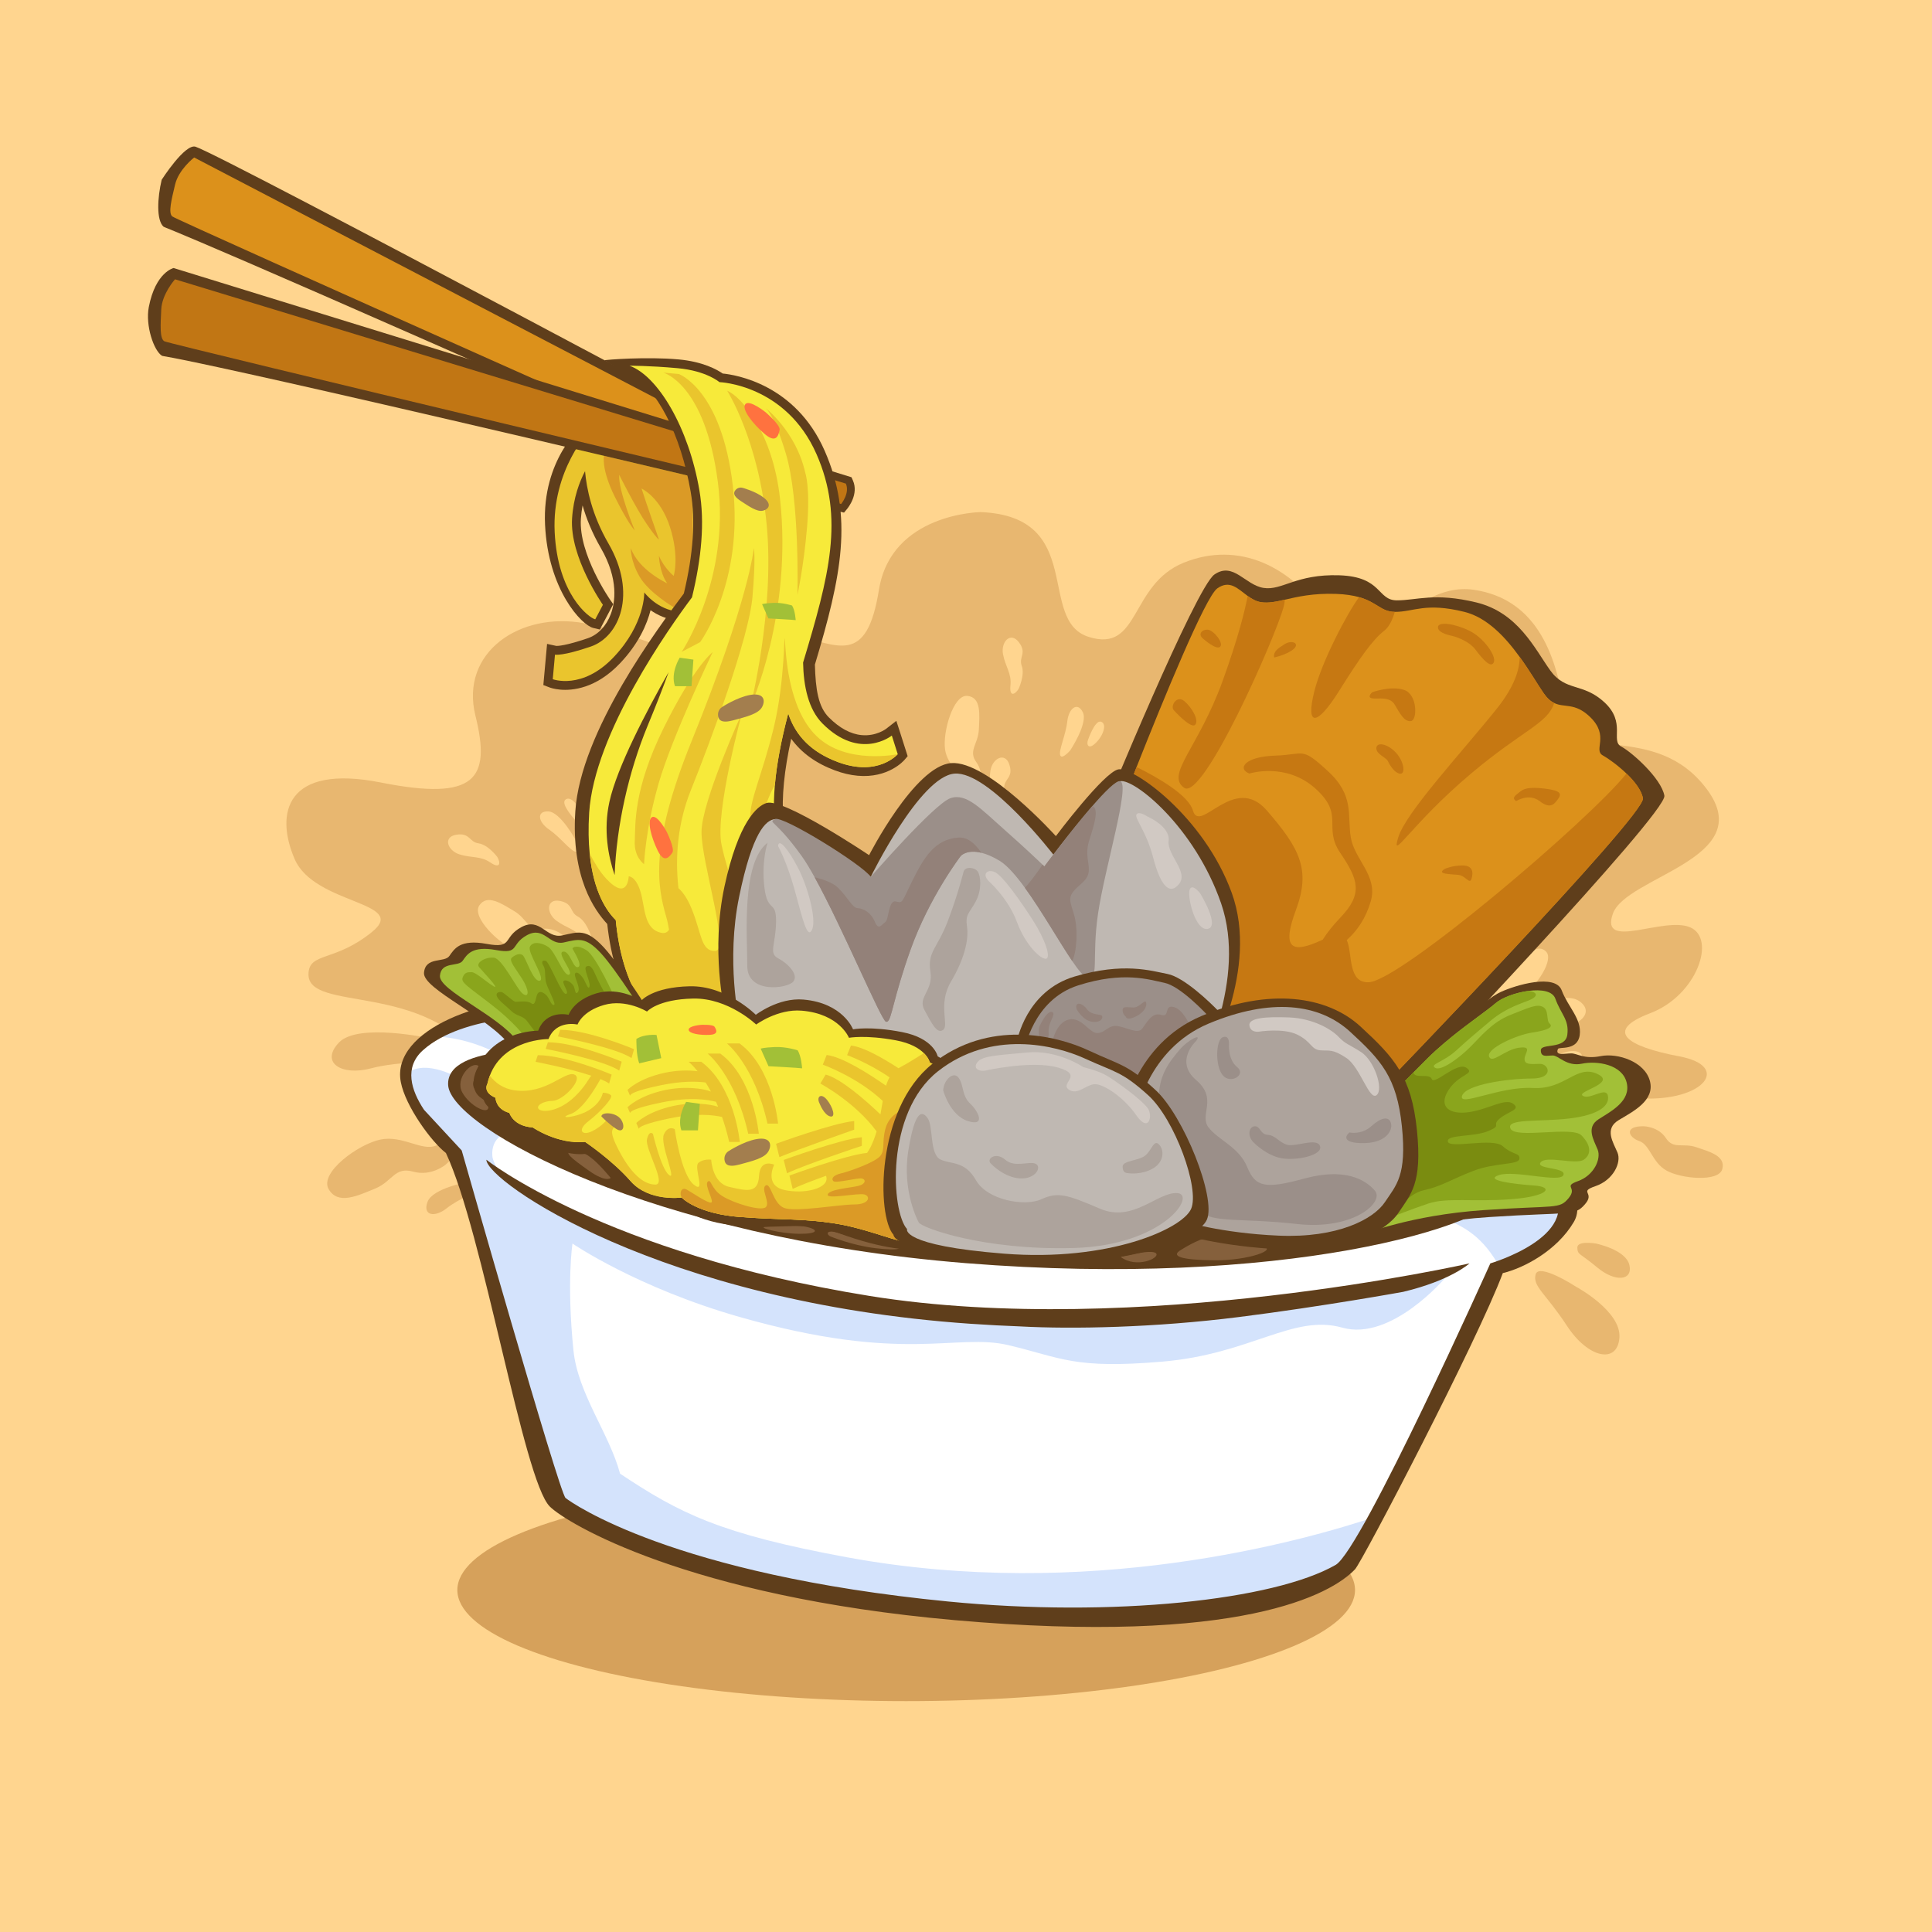 <?xml version="1.0" encoding="utf-8"?>
<!-- Generator: Adobe Illustrator 27.5.0, SVG Export Plug-In . SVG Version: 6.00 Build 0)  -->
<svg version="1.1" xmlns="http://www.w3.org/2000/svg" xmlns:xlink="http://www.w3.org/1999/xlink" x="0px" y="0px"
	 viewBox="0 0 500 500" style="enable-background:new 0 0 500 500;" xml:space="preserve">
<g id="BACKGROUND">
	<rect style="fill:#FFD58F;" width="500" height="500"/>
</g>
<g id="OBJECT">
	<g>
		<path style="fill:#E8B770;" d="M253.847,132.528c0,0-23.16,0.217-26.372,20.091c-3.211,19.874-10.453,14.324-22.09,11.731
			c-11.637-2.594-17.046,1.101-12.597,8.043c4.449,6.942-24.81-7.998-41.524-11.092c-16.714-3.094-32.293,7.535-28.218,23.935
			c4.075,16.4,0.075,22.149-24.496,17.274c-24.572-4.875-27.429,7.966-22.286,19.831c5.143,11.865,29.714,10.995,20,18.859
			c-9.714,7.864-16.286,5.149-16.429,10.864c-0.251,10.02,30.202,1.796,44.5,22.614c14.298,20.818,178.72,32.543,231.61,23.75
			c52.89-8.793,52.89-14.969,68.89-14.167c16,0.802,23.429-8.301,9.714-10.892c-13.714-2.591-19.429-6.614-7.429-11.174
			c12-4.56,17.143-19.283,10.286-22.207c-6.857-2.924-23.429,6.18-20-3.515c3.429-9.695,37.785-14.198,24.321-32.232
			c-13.464-18.034-34.961-5.872-36.784-19.667c-1.823-13.795-6.615-29.543-23.648-31.955c-17.033-2.412-27.995,23.302-37.371,8.445
			c-9.376-14.857-23.54-21.143-37.601-15.429c-14.061,5.714-11.204,23.485-24.632,19.171
			C268.264,160.492,281.145,133.706,253.847,132.528z"/>
		<path style="fill:#FFD58F;" d="M152.936,242.168c0,0-1.168-3.804-3.378-4.96c-2.211-1.156-1.126-3.372-4.659-4.047
			c-3.533-0.675-3.582,3.116-0.927,5.091c2.655,1.975,4.935,2.133,6.767,4.623C152.571,245.364,153.24,243.979,152.936,242.168z"/>
		<path style="fill:#FFD58F;" d="M128.716,221.797c0,0-2.38-3.189-4.851-3.534c-2.471-0.344-2.195-2.796-5.75-2.242
			c-3.554,0.553-2.324,4.14,0.841,5.106c3.165,0.966,5.365,0.347,7.928,2.076C129.448,224.93,129.611,223.4,128.716,221.797z"/>
		<path style="fill:#E8B770;" d="M115.377,301.363c0,0-3.695,3.198-8.473,1.85c-4.777-1.348-5.364,2.581-9.824,4.393
			c-4.46,1.811-9.614,4.363-12.038,0.116c-2.424-4.247,7.762-11.682,13.47-12.817c5.708-1.135,10.624,3.077,14.292,1.592
			C116.473,295.011,120.428,297.01,115.377,301.363z"/>
		<path style="fill:#FFD58F;" d="M146.563,242.82c0,0-2.619-2.939-6.287-2.427c-3.669,0.512-3.908-2.646-7.174-4.582
			c-3.267-1.937-7.017-4.535-9.063-1.473c-2.046,3.062,5.244,10.079,9.486,11.626c4.242,1.548,8.163-1.201,10.849,0.388
			C147.061,247.941,150.143,246.823,146.563,242.82z"/>
		<path style="fill:#FFD58F;" d="M383.525,256.892c0,0,1.592-2.801,4.616-3.02c3.024-0.219,2.674-2.787,4.956-4.896
			c2.282-2.109,4.839-4.831,7.001-2.731c2.162,2.1-2.471,8.964-5.6,10.93c-3.129,1.965-6.738,0.438-8.616,2.169
			C384.003,261.076,381.345,260.709,383.525,256.892z"/>
		<path style="fill:#E8B770;" d="M425.412,291.477c0,0,3.785,0.064,5.714,3.058c1.929,2.994,4.38,1.187,7.84,2.352
			c3.461,1.165,7.707,2.268,6.759,5.68c-0.947,3.412-10.634,2.503-14.424,0.383c-3.789-2.12-4.247-6.701-7.091-7.662
			C421.368,294.328,420.249,291.38,425.412,291.477z"/>
		<path style="fill:#E8B770;" d="M413.013,321.827c0,0,7.778,1.566,8.682,5.591c0.904,4.024-3.678,4.482-8.317,0.611
			c-4.639-3.871-5.094-3.197-5.166-5.123C408.138,320.979,413.013,321.827,413.013,321.827z"/>
		<path style="fill:#FFD58F;" d="M397.007,261.049c0,0,7.899-4.668,11.788-1.906s0.303,6.697-6.679,6.957
			c-6.982,0.259-6.852,1.189-8.404-0.41C392.161,264.089,397.007,261.049,397.007,261.049z"/>
		<path style="fill:#E8B770;" d="M407.966,333.056c0,0,11.653,6.281,11.139,13.143s-8.048,5.366-13.572-3.068
			c-5.523-8.433-8.934-10.2-8.114-13.309S407.966,333.056,407.966,333.056z"/>
		<path style="fill:#FFD58F;" d="M149.032,217.499c0,0-3.962-7.361-7.11-7.503c-3.148-0.143-2.685,2.729,0.169,4.673
			c2.854,1.944,5.531,5.546,6.846,5.743C150.251,220.61,149.032,217.499,149.032,217.499z"/>
		<path style="fill:#E8B770;" d="M121.212,305.874c0,0-9.207,1.592-10.558,5.144c-1.35,3.552,1.829,4.172,4.95,1.68
			c3.121-2.492,7.908-4.118,8.617-5.546C124.929,305.723,121.212,305.874,121.212,305.874z"/>
		<path style="fill:#FFD58F;" d="M398.436,276.089c0,0,8.24,1.406,10.29-0.987c2.05-2.393-0.499-3.796-3.787-2.743
			c-3.288,1.053-7.775,0.947-8.74,1.862C395.234,275.135,398.436,276.089,398.436,276.089z"/>
		<path style="fill:#E8B770;" d="M111.245,268.713c0,0-18.624-4.105-23.548,1.114c-4.924,5.22,0.734,8.69,8.337,6.656
			c7.603-2.034,17.814-1.299,20.109-3.275C118.438,271.234,111.245,268.713,111.245,268.713z"/>
		<path style="fill:#FFD58F;" d="M148.856,212.218c0,0-3.725-3.983-2.617-5.173c1.108-1.19,3.312,0.791,4.186,3.594
			C151.298,213.441,149.646,213.13,148.856,212.218z"/>
		<path style="fill:#FFD58F;" d="M257.096,209.263c0,0,2.802-2.826,2.776-5.321c-0.025-2.495,2.44-2.585,1.366-6.018
			c-1.074-3.433-4.439-1.685-4.925,1.588c-0.486,3.273,0.451,5.358-0.878,8.148C254.106,210.451,255.643,210.386,257.096,209.263z"
			/>
		<path style="fill:#FFD58F;" d="M263.609,178.292c0,0,1.687-3.604,0.823-5.945c-0.864-2.341,1.427-3.256-0.74-6.127
			c-2.167-2.871-4.747-0.092-4.103,3.153c0.644,3.246,2.229,4.893,1.916,7.968C261.193,180.418,262.619,179.839,263.609,178.292z"/>
		<path style="fill:#FFD58F;" d="M253.511,203.954c0,0,1.353-3.696-0.831-6.688c-2.184-2.992,0.486-4.694,0.65-8.488
			c0.164-3.794,0.682-8.327-2.983-8.684c-3.665-0.357-6.406,9.383-5.766,13.853c0.639,4.47,4.914,6.627,4.783,9.746
			C249.232,206.812,251.674,209,253.511,203.954z"/>
		<path style="fill:#FFD58F;" d="M276.994,194.169c0,0,4.616-6.97,3.255-9.811c-1.361-2.842-3.674-1.077-4.039,2.356
			c-0.365,3.433-2.275,7.495-1.828,8.747C274.828,196.713,276.994,194.169,276.994,194.169z"/>
		<path style="fill:#FFD58F;" d="M281.566,191.518c0,0,1.751-5.165,3.323-4.75c1.572,0.414,0.867,3.293-1.19,5.387
			C281.642,194.249,281.136,192.646,281.566,191.518z"/>
	</g>
	<g>
		<g>
			<ellipse style="fill:#D6A15B;" cx="234.519" cy="411.497" rx="116.159" ry="28.752"/>
			<path style="fill:#FFFFFF;" d="M401.266,320.244c-4.609,6.061-10.566,7.628-12.968,8.039c-0.686,0.103-1.086,0.126-1.086,0.126
				l-30.362,63.845l-7.09,14.203l-32.511,9.64l-50.648,2.939c0,0-26.485-0.412-61.261-7.513
				c-34.776-7.09-62.564-24.507-62.564-24.507l-2.424-7.799l-3.602-11.573l-18.892-68.591c-3.911-3.476-12.202-12.648-13.391-20.413
				c-0.206-1.338-0.194-2.63,0.08-3.854c0.595-2.642,2.71-4.78,5.306-6.484c5.569-3.648,13.391-5.249,13.391-5.249
				c136.496-5.523,282.711,47.023,282.711,47.023S407.19,312.468,401.266,320.244z"/>
			<path style="fill:#D4E3FC;" d="M401.266,320.244c-4.609,6.061-10.566,7.628-12.968,8.039
				c-8.622-16.033-20.31-13.323-48.167-20.984c-28.543-7.845-190.129-20.538-204.881-30.819c-12.019-8.371-22.094-8.44-25.399-8.177
				c5.569-3.648,13.391-5.249,13.391-5.249c136.496-5.523,282.711,47.023,282.711,47.023S407.19,312.468,401.266,320.244z"/>
			<path style="fill:#D4E3FC;" d="M261.048,348.14c13.723,3.267,16.848,6.208,39.791,4.247c22.942-1.96,33.819-12.386,46.548-8.792
				c12.73,3.594,26.648-12.906,26.648-12.906s-85.542,18.21-132.101,10.152c-46.039-7.968-83.791-19.241-110.441-34.655
				c-2.134-2.563-3.948-5.235-4.075-7.053c-0.332-4.574,3.168-5.718,3.168-5.718l-12.156-14.546c0,0-9.423-5.535-13.963-0.229
				c1.189,7.765,9.48,16.936,13.391,20.413l18.892,68.591l6.027,19.372c0,0,27.789,17.417,62.564,24.507
				c34.776,7.102,61.261,7.513,61.261,7.513l50.648-2.939l32.511-9.64l7.09-14.203c-20.184,6.816-75.612,22.197-137.628,10.772
				c-32.952-6.063-43.366-11.403-58.746-21.639c-2.795-10.419-10.939-20.721-12.07-31.94c-1.795-17.805-0.245-27.612-0.245-27.612
				s16.661,11.416,43.292,19.007C234.256,353.041,247.325,344.873,261.048,348.14z"/>
			<path style="fill:#5F3E1B;" d="M367.06,284.754l-4.556,2.109l10.621,2.976c0,0,21.518,5.886,28.831,18.048
				c7.313,12.163-16.259,19.077-16.259,19.077s-33.29,74.159-40.025,78.027c-15.928,9.148-57.629,13.65-100.307,9.475
				c-71.279-6.973-97.366-25.485-99-26.792c-1.634-1.307-26.874-89.933-26.874-89.933l-9.759-10.532
				c-3.358-5.063-5.186-10.974-0.288-15.392c10.537-9.506,32.837-8.872,32.837-8.872l11.027,0.245l-8.577-4.656
				c-18.855-1.145-43.568,7.894-41.005,21.483c1.182,6.269,7.984,15.554,11.681,18.379c9.626,20.475,20.005,84.616,26.874,91.485
				c4.247,4.247,35.532,23.28,104.736,29.406c73.982,6.549,97.535-6.698,103.661-13.151c1.872-1.972,31.746-59.239,38.245-76.659
				c5.415-1.281,13.995-5.791,18.379-13.233C412.57,307.299,394.376,291.787,367.06,284.754z"/>
			<path style="fill:#5F3E1B;" d="M144.731,272.012c0,0-29.406-2.287-28.752,8.822c0.653,11.109,52.604,39.535,133.96,46.069
				c81.356,6.535,136.247-9.148,140.495-19.277c4.247-10.129-19.931-14.703-19.931-14.703L144.731,272.012z"/>
			<path style="fill:#5F3E1B;" d="M380.305,326.965c0,0-86.257,19.542-155.198,8.433c-68.94-11.109-99.234-35.265-99.234-35.265
				c0,5.533,44.833,36.899,125.209,42.453c4.501,0.311,8.908,0.539,13.226,0.7l-0.019,0.002c13.207,0.702,34.403,0.334,56.388-2.446
				c21.879-2.767,42.467-6.516,42.467-6.516C375.517,331.377,380.305,326.965,380.305,326.965z"/>
			<path style="fill:#85603C;" d="M305.728,323.419c0,0,4.367-2.808,7.043-3.175s8.975,1.424,13.704,2.247
				c4.729,0.823-3.349,3.757-12.171,3.676C305.483,326.086,302.798,325.082,305.728,323.419z"/>
			<path style="fill:#85603C;" d="M198.089,317.485c0,0,7.046-0.718,10.477,0c3.431,0.718,3.247,1.882-1.777,1.821
				C201.766,319.245,195.881,317.661,198.089,317.485z"/>
			<path style="fill:#85603C;" d="M214.754,319.919c0,0,5.575,2.365,11.824,3.112c6.249,0.747,8.209,0.047,3.737-1.196
				c-4.472-1.243-10.947-1.97-13.487-2.783C214.287,318.239,213.59,319.122,214.754,319.919z"/>
			<path style="fill:#85603C;" d="M158.045,304.848c0,0-3.104-3.839-5.309-5.391c-2.205-1.552-1.752-1.783-4.493-1.634
				c-2.74,0.15-0.327,1.96,4.166,5.146C156.902,306.155,158.045,304.848,158.045,304.848z"/>
			<path style="fill:#85603C;" d="M290.004,325.282c0,0,8.128-2.137,9.19-0.912C300.256,325.596,294.081,328.368,290.004,325.282z"
				/>
			<path style="fill:#85603C;" d="M123.887,275.892c0,0-1.912,2.768-1.132,5.784c0.78,3.016,3.541,2.602,3.631,4.8
				c0.09,2.198-4.872-0.252-6.771-3.806C117.714,279.118,122.033,274.443,123.887,275.892z"/>
		</g>
		<g>
			<path style="fill:#5F3E1B;" d="M285.763,209.589c0,0,23.646-57.559,28.542-60.919c4.897-3.36,7.907,2.737,12.707,3.483
				c4.8,0.747,8.405-3.641,19.604-3.267c11.199,0.373,9.703,6.482,14.902,6.482c5.2,0,9.749-2.071,20.548,0.542
				c10.799,2.613,15.114,11.962,19.114,17.562c4,5.599,8.491,3.106,14.09,8.332c5.6,5.226,1.489,9.902,4.288,11.395
				c2.8,1.493,10.381,8.244,11.181,12.724c0.8,4.48-67.542,76.252-67.542,76.252s-60.236-12.195-67.035-30.258
				C289.362,233.853,285.763,209.589,285.763,209.589z"/>
			<path style="fill:#DC911B;" d="M425.19,206.597c0.743,4.288-68.236,75.589-68.236,75.589s-52.272-11.687-58.619-28.978
				c-6.358-17.302-9.709-40.539-9.709-40.539s2.276-5.969,5.523-14.169c6.793-17.154,17.794-44.05,20.893-46.234
				c3.248-2.287,5.329,0.126,7.856,1.967c1.029,0.743,2.138,1.407,3.431,1.613c1.898,0.297,3.797-0.103,6.164-0.64
				c3.191-0.732,7.239-1.715,13.254-1.509c2.539,0.091,4.46,0.412,5.981,0.846c4.723,1.338,5.638,3.762,9.24,3.808h0.091
				c4.86,0,7.845-2.504,17.92,0c5.889,1.452,10.624,6.564,14.295,11.641c2.619,3.614,4.689,7.204,6.244,9.446
				c0.938,1.338,1.83,2.081,2.71,2.504c2.665,1.292,5.318-0.183,9.24,3.568c5.226,5.009,0.743,8.577,3.362,10.006
				c1.349,0.743,3.865,2.527,6.095,4.677C423.006,202.194,424.824,204.515,425.19,206.597z"/>
			<path style="fill:#C67812;" d="M420.924,200.193c-9.537,11.996-58.585,53.69-66.681,54.01c-5.552,0.228-4.148-7.525-5.7-10.913
				c2.778-2.498,4.913-5.656,6.195-9.989c1.96-6.623-4.166-10.777-5.146-16.542c-0.98-5.764,1.061-10.787-5.963-17.22
				c-7.024-6.433-5.799-4.227-13.641-3.982c-7.841,0.245-9.869,3.395-6.65,4.638c0,0,9.427-3.017,17.105,3.892
				c7.678,6.908,1.797,9.849,6.453,16.71c4.656,6.861,5.881,10.537,0,16.663c-1.937,2.017-3.508,4.027-4.573,5.721
				c-8.153,3.833-10.667,2.338-6.95-7.64c3.922-10.498,0.983-15.964-7.502-25.776c-8.485-9.8-17.336,6.255-19.143,0
				c-1.166-3.991-9.034-8.52-14.581-11.264c-3.248,8.199-5.523,14.169-5.523,14.169s3.351,23.237,9.709,40.539
				c6.347,17.291,58.619,28.978,58.619,28.978s68.98-71.301,68.236-75.589C424.824,204.515,423.006,202.194,420.924,200.193z"/>
			<path style="fill:#C67812;" d="M332.493,155.205c-0.011,0.549-0.103,1.178-0.297,1.875c-2.207,8.085-20.836,50.237-25.73,46.806
				c-4.906-3.431,3.671-10.292,9.961-27.686c4.071-11.264,5.786-18.366,6.473-21.968c1.029,0.743,2.138,1.407,3.431,1.613
				C328.227,156.143,330.125,155.742,332.493,155.205z"/>
			<path style="fill:#C67812;" d="M360.967,158.35c-0.537,1.887-1.384,3.819-2.71,4.86c-3.099,2.447-6.21,6.861-11.801,15.758
				c-5.592,8.908-8.622,9.24-6.324,0c1.978-7.959,8.703-20.55,11.596-24.426C356.45,155.88,357.365,158.304,360.967,158.35z"/>
			<path style="fill:#C67812;" d="M402.227,181.941c-1.772,5.409-8.005,6.873-21.51,18.251c-15.69,13.22-20.836,23.054-18.869,16.57
				c1.956-6.495,16.17-21.693,25.479-33.301c4.872-6.072,5.992-10.566,5.947-13.471c2.619,3.614,4.689,7.204,6.244,9.446
				C400.455,180.775,401.347,181.518,402.227,181.941z"/>
			<path style="fill:#C67812;" d="M373.975,224.84c0,0,1.838-0.858,4.533-0.858c2.695,0,2.818,1.838,2.328,3.431
				c-0.49,1.593-1.491-0.735-3.318-0.98C375.69,226.188,371.401,226.31,373.975,224.84z"/>
			<path style="fill:#C67812;" d="M355.123,179.159c0,0,4.639-1.736,8.192-0.633c3.553,1.103,3.553,7.842,1.838,8.087
				c-1.715,0.245-2.857-1.96-4.185-4.227c-1.328-2.267-4.358-1.41-5.845-1.655C353.635,180.486,355.123,179.159,355.123,179.159z"/>
			<path style="fill:#C67812;" d="M359.149,196.904c0,0,1.225,2.782,2.941,3.29c1.715,0.508,1.413-2.82-0.641-5.199
				c-2.054-2.379-4.995-3.115-5.24-1.522C355.963,195.066,358.689,196.029,359.149,196.904z"/>
			<path style="fill:#C67812;" d="M375.812,164.558c0,0,4.087,0.98,6.025,3.553c1.939,2.573,4.022,4.901,4.757,3.308
				c0.735-1.593-2.573-6.371-6.371-8.209c-3.798-1.838-8.087-2.451-8.087-0.858C372.137,163.945,375.812,164.558,375.812,164.558z"
				/>
			<path style="fill:#C67812;" d="M329.743,170.158c0,0,3.308-0.699,5.023-2.17c1.715-1.47-0.382-2.477-2.274-1.3
				C330.601,167.866,329.498,168.652,329.743,170.158z"/>
			<path style="fill:#C67812;" d="M303.768,183.794c0,0,4.411,4.901,5.514,3.798c1.103-1.103-0.735-4.411-2.757-6.126
				C304.503,179.751,302.809,182.79,303.768,183.794z"/>
			<path style="fill:#C67812;" d="M311.365,165.293c0,0,3.431,3.063,4.411,2.083c0.98-0.98-1.715-4.288-3.186-4.411
				S309.887,164.129,311.365,165.293z"/>
			<path style="fill:#C67812;" d="M392.394,207.319c0,0,3.267-2.124,6.044,0c2.777,2.124,3.757,0.853,4.738-0.472
				c0.98-1.325,0.98-2.239-3.431-2.762c-4.411-0.523-5.554,0.13-6.535,0.947C392.231,205.848,391.087,206.502,392.394,207.319z"/>
		</g>
		<g>
			<path style="fill:#5F3E1B;" d="M144.969,178.473c-1.572-0.142-2.552-0.493-2.733-0.562l-1.619-0.618l0.964-10.652l2.411,0.526
				c0.339,0.01,2.418-0.03,8.185-2.013c2.604-0.895,4.754-3.167,5.898-6.233c1.072-2.871,2.161-8.911-2.588-17.112
				c-2.257-3.897-3.744-7.644-4.719-11.002c-0.202,1.09-0.355,2.256-0.436,3.495c-0.602,9.12,7.49,20.797,7.571,20.913l0.8,1.143
				l-3.457,6.559l-1.724-0.408c-2.995-0.708-11.666-9.857-12.462-26.695c-0.798-16.851,9.43-25.522,9.857-25.967l3.198-3.331
				l1.143,7.326c0.703,0.007,1.43,0.044,2.176,0.111c12.02,1.089,26.604,9.757,27.219,10.125l1.126,0.674l-0.369,33.248
				l-0.698,0.666c-0.44,0.42-2.957,2.485-9.283,1.912c-2.929-0.265-5.31-1.428-7.063-2.654c-0.893,3.5-2.987,8.549-7.882,13.714
				C154.227,178.241,148.078,178.754,144.969,178.473z"/>
			<path style="fill:#EAC52D;" d="M183.478,126.041c0,0-18.213-10.913-30.166-9.838l-0.744-4.772c0,0-9.78,10.187-9.02,26.249
				c0.76,16.062,8.816,22.205,10.502,22.604l1.981-3.757c0,0-8.642-12.347-7.98-22.375c0.357-5.404,1.956-9.539,3.356-12.215
				c0.393,4.495,1.769,11.317,6.06,18.727c7.518,12.983,2.819,24.122-4.546,26.654c-7.365,2.532-9.295,2.111-9.295,2.111
				l-0.575,6.345c0,0,7.611,2.904,15.772-5.707c8.161-8.611,7.914-16.753,7.914-16.753s3.285,4.48,8.898,4.989
				c5.613,0.508,7.498-1.289,7.498-1.289L183.478,126.041z"/>
			<path style="fill:#5F3E1B;" d="M208.18,131.47C44.526,58.658,42.641,58.957,42.321,58.668c-1.878-1.694-1.595-7.442-0.476-12.151
				c0,0,6.046-9.452,8.779-8.541c7.372,2.459,162.273,85.358,162.273,85.358l0.21,0.89c0.878,3.729-2.451,6.635-2.834,6.954
				l-0.955,0.796L208.18,131.47z"/>
			<path style="fill:#DB9A26;" d="M156.314,117.963c0,0-0.784,3.321,2.752,10.5c3.536,7.179,5.197,8.786,5.197,8.786
				s-4.312-10.425-4.011-14.357c0,0,4.279,8.571,7.064,12.643c2.786,4.072,3.214,4.072,3.214,4.072s-3.536-10.072-4.5-13.179
				c0,0,4.929,2.25,7.393,10.071c2.464,7.822,0.926,12.536,0.926,12.536s-2.426-1.928-3.819-5.196c0,0,0.107,4.232,2.143,7.125
				c0,0-7.459-3.429-9.408-9.107c0,0-0.16,3.214,2.267,7.393c2.427,4.179,8.817,7.893,8.817,7.893s3.895-2.214,4.645-6.714
				s0-27.117,0-27.117L156.314,117.963z"/>
			<path style="fill:#DC911B;" d="M50.247,40.758c0,0-4.004,3.076-4.933,7.005c-0.929,3.928-1.806,7.288-0.746,8.243
				c1.06,0.956,164.425,73.639,164.425,73.639s2.79-2.327,2.169-4.962L50.247,40.758z"/>
			<path style="fill:#5F3E1B;" d="M217.224,132.376C42.964,90.929,42.313,92.318,41.945,92.093c-2.157-1.32-4.355-7.87-3.434-12.634
				c1.752-9.066,6.424-10.094,6.424-10.094l175.428,54.145l0.37,0.837c1.551,3.505-1.188,6.974-1.505,7.358l-0.793,0.959
				L217.224,132.376z"/>
			<path style="fill:#C17614;" d="M45.293,72.282c0,0-3.37,3.761-3.56,7.793c-0.19,4.032-0.434,7.496,0.784,8.24
				c1.218,0.744,175.169,42.118,175.169,42.118s2.314-2.8,1.219-5.277L45.293,72.282z"/>
			<path style="fill:#5F3E1B;" d="M180.196,270.447c-6.891-0.624-12.342-3.937-16.2-9.845c-3.606-5.524-5.905-12.743-6.839-21.469
				c-3.327-3.608-9.351-12.015-8.267-29.12c1.318-20.815,21.762-47.926,28.086-56.412c2.457-10.301,3.04-18.891,1.785-26.248
				c-2.529-14.82-8.846-27.197-15.623-30.299c-1.76-0.806-6.747-3.8-6.747-3.8c0.294-0.169,11.059-0.977,19.17-0.242
				c6.371,0.577,10.036,2.655,11.465,3.653c3.378,0.331,18.845,2.78,26.394,19.991c7.477,17.047,4.404,32.298-2.526,55.34
				c0.174,6.469,0.882,10.928,3.6,13.656c2.778,2.789,5.645,4.335,8.52,4.596c3.736,0.338,6.26-1.591,6.365-1.673l2.59-2.019
				l1.011,3.116l1.917,6.024l-0.822,0.967c-0.168,0.197-4.198,4.814-12.131,4.096c-0.001,0-0.001,0-0.002,0
				c-1.897-0.172-3.88-0.641-5.895-1.393c-4.913-1.836-8.689-4.577-11.287-8.184c-3.63,16.449-2.737,27.476,2.777,36.199
				c7.146,11.304-7.172,35.854-8.828,38.616l-0.331,0.552l-0.57,0.298C197.464,267.022,189.241,271.266,180.196,270.447z"/>
			<path style="fill:#F7EA3A;" d="M230.803,190.363c0,0-8.225,6.638-17.93-3.105c-3.685-3.686-4.918-9.723-5.035-15.785
				c6.748-22.4,10.733-37.368,3.492-53.904c-7.948-18.104-25.144-18.674-25.144-18.674s-3.351-2.933-10.834-3.61
				c-7.483-0.677-12.424-0.631-12.424-0.631c7.318,2.626,15.306,15.98,18.087,32.307c1.402,8.233,0.547,17.422-1.928,27.636
				c-5.733,7.645-25.31,35.152-26.611,55.737c-0.25,4.031-0.176,7.528,0.134,10.564c0.994,10.068,4.497,15.013,6.743,17.214
				c0.801,8.271,2.922,15.662,6.562,21.24c1.008,1.549,2.108,2.843,3.272,3.936c4.108,3.828,8.997,5.006,13.523,4.979
				c7.548-0.04,14.034-3.449,14.034-3.449s12.361-20.605,10.262-32.427c-0.251-1.412-0.699-2.681-1.402-3.79
				c-4.077-6.455-6.038-14.222-5.071-25.41c0.459-5.321,1.587-11.442,3.46-18.552c1.916,5.846,6.06,10.045,12.858,12.578
				c10.429,3.895,15.48-2.043,15.48-2.043L230.803,190.363z M167.633,187.755c-5.013,12.119-8.065,25.92-8.569,38.712
				c-1.686-4.964-2.938-11.68-1.351-18.942c1.958-8.94,9.602-23.485,15.339-33.586C171.421,178.384,169.615,182.985,167.633,187.755
				z"/>
			<path style="fill:#EAC52D;" d="M171.643,96.427c0,0,10.825,2.785,14.137,28.326c3.254,25.095-9.364,43.953-9.364,43.953
				l4.78-2.52c0,0,11.365-15.456,8.46-40.448c-2.904-24.991-13.987-28.947-13.987-28.947L171.643,96.427z"/>
			<path style="fill:#EAC52D;" d="M170.446,202.777c-3.45,11.99-3.761,20.863-3.761,20.863s-2.629-1.758-2.409-6.003
				c0.22-4.245-0.484-13.089,7.471-29.221c7.955-16.132,12.689-19.64,12.689-19.64S173.896,190.787,170.446,202.777z"/>
			<g>
				<path style="fill:#EAC52D;" d="M193.208,222.39c0.044,0.045,0.081,0.096,0.124,0.141
					C193.254,222.43,193.208,222.39,193.208,222.39z"/>
				<path style="fill:#EAC52D;" d="M207.006,232.393c-1.555,7.151-5.555,17.984-5.658,11.762c-0.084-5.255-1.68-8.561-2.814-10.262
					c-0.755-4.327-2.338-8.325-5.203-11.361c0.494,0.655,2.289,3.984,1.759,17.417c-0.091,2.304-0.243,4.398-0.428,6.332
					c-1.569,1.13-3.232,0.327-3.16-5.107c0.125-8.612-3.106-14.462-4.787-22.652c-1.693-8.191,5.3-33.967,5.3-33.967
					s-10.407,22.838-10.465,30.709c-0.058,7.872,7.395,30.685,3.581,30.833c-3.814,0.148-3.501-4.577-6.198-11.056
					c-1.128-2.721-2.332-4.282-3.352-5.187c-0.917-8.225-0.179-16.958,3.266-25.496c5.076-12.581,14.994-39.364,15.89-49.863
					c0.896-10.499,0.356-12.639,0.356-12.639s-1.193,13.179-16.09,49.903c-11.019,27.164-8.831,37.749-6.583,45.53
					c0.309,1.07,0.543,2.194,0.726,3.333c-0.422,0.64-1.033,0.969-1.899,0.807c-4.742-0.889-4.255-6.655-5.496-10.694
					s-3.042-3.938-3.042-3.938s-0.184,6.597-5.756,0.673c-1.602-1.707-3.065-4.067-4.342-6.571
					c0.994,10.068,4.497,15.013,6.743,17.214c0.801,8.271,2.922,15.662,6.562,21.24c1.008,1.549,2.108,2.843,3.272,3.936
					c4.592,1.656,9.681,3.54,13.523,4.979c7.548-0.04,14.034-3.449,14.034-3.449S209.105,244.214,207.006,232.393z"/>
			</g>
			<path style="fill:#EAC52D;" d="M232.331,195.175c0,0-5.05,5.938-15.48,2.043c-6.798-2.533-10.942-6.732-12.858-12.578
				c-1.872,7.11-3.001,13.232-3.46,18.552c-3.526,5.72-5.165,17.1-5.165,17.1s-1.033-3.045-1.237-8.15
				c-0.192-5.104,2.976-11.052,6.049-23.565c3.063-12.526,2.681-25.673,2.935-23.032c0.254,2.652,0.53,17.605,8.275,25.023
				C219.123,197.998,232.331,195.175,232.331,195.175z"/>
			<path style="fill:#EAC52D;" d="M188.195,101.125c0,0,8.17,12.796,10.241,34.882c2.071,22.086-4.249,46.922-4.249,46.922
				s10.993-23.921,7.674-53.93C199.993,112.115,191.989,102.699,188.195,101.125z"/>
			<path style="fill:#EAC52D;" d="M208.414,122.394c0,0,1.317,3.728,0.456,13.984s-2.5,17.58-2.5,17.58s0.665-24.49-3.027-36.698
				c-3.078-10.176-5.218-11.668-5.218-11.668S206.058,111.723,208.414,122.394z"/>
			<path style="fill:#A2C037;" d="M204.981,156.707c0,0-2.386-0.787-4.772-0.687c-2.386,0.1-2.983,0.339-2.983,0.339l1.64,3.687
				c0,0,6.512,0.348,7.059,0.447C205.925,160.493,205.776,157.941,204.981,156.707z"/>
			<path style="fill:#A37E4E;" d="M186.873,182.977c0,0,3.859-2.53,7.29-3.133c3.431-0.604,4.043,1.296,3.063,3.133
				c-0.98,1.838-4.329,2.573-7.433,3.431c-3.104,0.858-3.839-0.059-3.962-1.224C185.709,184.018,186.409,183.266,186.873,182.977z"
				/>
			<path style="fill:#A37E4E;" d="M192.184,126.245c0,0,3.41,0.919,5.501,2.572c2.091,1.654,1.317,2.97-0.232,3.345
				c-1.549,0.375-3.674-1.165-5.743-2.503s-1.92-2.224-1.316-2.887C190.997,126.11,191.783,126.127,192.184,126.245z"/>
			<path style="fill:#A2C037;" d="M175.907,170.214c0,0-2.451,3.878-1.225,7.371h4.288l0.48-6.877L175.907,170.214z"/>
			<path style="fill:#FF723F;" d="M172.55,215.283c0,0-2.398-4.548-3.806-3.806c-1.408,0.742-0.213,5.248,1.492,8.699
				c1.705,3.451,3.085,1.466,3.775,0.474C174.701,219.658,172.55,215.283,172.55,215.283z"/>
			<path style="fill:#FF723F;" d="M198.129,106.682c0,0-4.194-3.377-5.239-2.079c-1.045,1.298,1.974,5.134,5.046,7.744
				c3.072,2.61,3.575,0.129,3.827-1.112C202.013,109.995,198.129,106.682,198.129,106.682z"/>
		</g>
		<g>
			<path style="fill:#5F3E1B;" d="M187.511,261.448c0,0-3.61-15.438,0-32.101c3.61-16.663,8.409-20.781,10.886-21.538
				c4.411-1.348,26.523,13.51,26.523,13.51s11.798-23.093,21.234-23.828c9.437-0.735,27.105,18.895,27.105,18.895
				s12.405-16.541,16.173-17.276c3.768-0.735,22.117,12.104,29.338,31.953c7.22,19.849-6.025,43.015-6.365,44.297
				c-0.34,1.282-66.356,9.859-90.597,5.693C197.568,276.887,187.511,261.448,187.511,261.448z"/>
			<path style="fill:#BFB8B2;" d="M191.29,264.17c0,0-3.431-15.438,0-32.102c3.431-16.663,6.861-19.849,9.312-20.094
				c2.451-0.245,24.75,14.948,24.75,14.948s12.697-25.975,21.664-26.71c8.967-0.735,25.876,21.319,25.876,21.319
				s13.423-18.624,17.004-19.359c3.581-0.735,19.264,11.762,26.125,31.611c6.861,19.849-5.725,43.015-6.048,44.297
				c-0.323,1.282-63.056,9.859-86.09,5.693C200.847,279.608,191.29,264.17,191.29,264.17z"/>
			<path style="fill:#9B8F89;" d="M284.166,236.478c-1.715,11.767,0.492,17.462-2.939,16.456c-0.823-0.24-2.138-1.864-3.751-4.243
				c-3.305-4.883-7.891-12.956-12.225-18.926c-2.344-3.225-4.62-5.832-6.576-7.01c-1.853-1.109-3.396-1.738-4.689-2.058
				c-3.842-0.949-5.352,0.835-5.352,0.835s-8.085,10.532-12.991,24.255c-4.448,12.453-4.86,18.057-6.004,18.617
				c-0.08,0.011-0.149,0.023-0.229,0.034h-0.034c-0.034,0-0.069-0.011-0.103-0.023c-1.258-0.423-11.276-24.426-18.446-37.383
				c-1.224-2.219-2.356-4.105-3.362-5.501c-6.861-9.56-8.828-8.577-6.861-9.56c1.956-0.972,22.551,11.761,24.747,14.951
				c0,0,16.422-18.874,20.584-20.337c4.163-1.475,7.845,2.699,14.214,8.325c5.043,4.46,8.451,7.696,9.652,8.863
				c0.32,0.297,0.48,0.457,0.48,0.457s6.781-9.137,12.442-15.655c3.271-3.774,6.175-6.667,7.17-6.404
				C292.617,202.903,285.881,224.722,284.166,236.478z"/>
			<path style="fill:#D1C9C3;" d="M296.871,211.26c0,0,6.044,2.616,5.567,6.318c-0.476,3.702,5.3,8.057,2.662,11.243
				c-2.638,3.186-4.961-0.271-6.693-6.982c-1.732-6.711-4.867-10.078-4.286-11.063C294.703,209.792,296.871,211.26,296.871,211.26z"
				/>
			<path style="fill:#D1C9C3;" d="M310.677,231.32c0,0,5.147,8.459,1.882,9.074c-3.265,0.615-5.408-8.597-4.656-10.231
				C308.654,228.53,310.677,231.32,310.677,231.32z"/>
			<path style="fill:#938179;" d="M253.987,220.697c-3.842-0.949-5.352,0.835-5.352,0.835s-8.085,10.532-12.991,24.255
				c-4.448,12.453-4.86,18.057-6.004,18.617c-0.08,0.011-0.149,0.023-0.229,0.034h-0.034c-0.034,0-0.069-0.011-0.103-0.023
				c-1.258-0.423-11.276-24.426-18.446-37.383c2.219,0.537,4.643,1.384,5.947,2.619c2.779,2.665,3.762,5.329,5.226,5.386
				c1.475,0.057,3.465,1.178,4.426,3.557c0.972,2.379,1.853,0.56,2.722,0c0.858-0.56,0.778-5.775,2.699-5.295
				c1.921,0.48,1.429,0.32,4.368-5.558c2.939-5.878,5.718-10.521,11.767-10.978C250.442,216.58,252.329,218.307,253.987,220.697z"/>
			<path style="fill:#938179;" d="M281.901,217.449c-1.738,5.386,1.853,7.845-1.898,11.104c-3.762,3.271-3.431,3.762-2.127,7.845
				c1.304,4.083,0.675,10.532-0.4,12.293c-3.305-4.883-7.891-12.956-12.225-18.926c1.406-1.532,2.973-3.659,4.551-5.992
				c0.32,0.297,0.48,0.457,0.48,0.457s6.781-9.137,12.442-15.655C284.417,209.398,283.319,213.035,281.901,217.449z"/>
			<path style="fill:#ADA39C;" d="M249.367,225.616c0,0-1.537,6.183-4.159,12.975c-2.621,6.792-5.235,7.773-4.418,12.837
				c0.817,5.064-3.406,6.548-1.54,9.972c1.867,3.424,3.255,6.34,4.848,5.127c1.593-1.213-1.472-6.63,2.021-12.498
				c3.493-5.868,4.636-10.935,4.146-14.201c-0.49-3.266,0.582-3.425,2.252-6.531c1.669-3.106,1.271-6.537,0.572-7.68
				C252.389,224.472,249.77,224.099,249.367,225.616z"/>
			<path style="fill:#ADA39C;" d="M198.642,218.101c0,0-1.634,4.803-0.817,11.55c0.817,6.747,3.104,3.128,3.022,8.94
				c-0.082,5.812-1.988,8.099,0.517,9.406c2.505,1.307,5.398,4.221,3.952,6.032c-1.447,1.81-11.944,3.28-11.923-4.071
				C193.414,242.606,191.781,223.329,198.642,218.101z"/>
			<path style="fill:#D1C9C3;" d="M255.876,228.025c0,0,5.049,4.467,7.295,10.565c2.246,6.098,6.263,9.774,7.563,9.529
				c1.3-0.245-0.171-4.889-3.479-10.041c-3.308-5.152-7.841-11.523-9.802-12.381C255.493,224.84,254.099,226.223,255.876,228.025z"
				/>
			<path style="fill:#D1C9C3;" d="M201.365,218.958c0,0,2.333,4.205,4.339,11.537c2.005,7.332,3.231,12.742,4.456,10.098
				c1.225-2.644-1.135-11.184-3.631-15.98C204.033,219.816,201.514,216.753,201.365,218.958z"/>
		</g>
		<g>
			<path style="fill:#5F3E1B;" d="M350.956,321.579c0,0,13.38-5.22,34.569-6.612c21.189-1.392,21.921-0.174,24.663-3.306
				c2.742-3.132-1.828-3.132,2.742-4.698c4.57-1.566,6.764-6.085,5.667-8.698c-1.097-2.613-3.465-6.093,0.279-8.355
				c3.743-2.262,9.41-5.046,8.131-10.092s-8.334-7.369-12.721-6.499c-4.388,0.87-6.017-0.702-7.662-0.702
				c-1.645,0-4.263,0.72-3.426-1.156c0.276-0.618,5.088,0.562,5.636-3.615c0.548-4.176-3.031-7.209-4.676-11.559
				c-1.645-4.35-11.811-1.406-15.847,0.471c-4.201,1.954-11.943,9.662-19.072,16.448c-7.13,6.786-10.969,10.614-10.969,10.614
				s1.462,9.443-0.731,17.25c-2.194,7.807-2.48,11.178-7.376,13.201c-4.896,2.023-7.797,2.784-9.442,5.394
				C339.073,322.276,345.112,323.443,350.956,321.579z"/>
			<path style="fill:#A2C037;" d="M413.72,289.654c-3.351,2.127-1.235,5.397-0.252,7.845c0.983,2.459-0.983,6.701-5.066,8.165
				c-4.082,1.475,0,1.475-2.447,4.414c-2.447,2.939-3.11,1.795-22.036,3.099c-18.937,1.315-30.899,6.21-30.899,6.21
				c-5.215,1.75-10.612,0.652-9.148-1.795c1.475-2.447,4.071-3.168,8.439-5.066c4.38-1.898,4.631-5.066,6.598-12.396
				c0.046-0.149,0.08-0.297,0.114-0.457l1.041,15.347c0,0,0,0,0.011-0.012c0-0.011,0.011-0.011,0-0.023
				c0.297-0.801,5.878-16.284,3.602-22.254c-1.235-3.259-2.173-7.193-2.79-10.178c1.041-1.064,2.699-2.756,4.906-4.997
				c1.064-1.075,2.253-2.264,3.568-3.579c1.406-1.407,2.893-2.745,4.403-4.025c0.046-0.034,0.08-0.057,0.114-0.091
				c0.503-0.4,1.006-0.812,1.487-1.235c0.069-0.057,0.137-0.126,0.206-0.183c4.723-3.831,9.309-6.93,11.516-8.84
				c1.635-1.418,5.226-2.745,8.554-3.168c3.202-0.412,6.164,0.011,6.884,2.024c1.464,4.083,3.591,5.386,3.099,9.309
				c-0.492,3.922-6.861,2.127-6.861,4.048c0,1.933,1.635,1.338,3.111,1.338c1.464,0,3.591,2.939,7.513,2.127
				c3.922-0.812,10.452,0.16,11.596,4.906C422.125,284.919,417.059,287.526,413.72,289.654z"/>
			<path style="fill:#8AA51C;" d="M390.929,292.101c1.304,2.699,15.884-0.732,18.331,1.715c2.447,2.459,2.699,4.906,0.617,6.313
				c-2.081,1.406-9.686-1.167-11.15,0.675c-1.475,1.841,6.736,1.224,5.878,3.305c-0.858,2.093-12.625-1.338-16.673,0
				c-4.037,1.35,3.808,2.333,9.08,2.699c5.26,0.366,3.774,2.825-6.084,3.556c-9.846,0.732-16.467-0.492-21.247,1.098
				c-4.62,1.555-9.32,3.431-9.606,3.545c0-0.011,0.011-0.011,0-0.023c0.297-0.801,5.878-16.284,3.602-22.254
				c-1.235-3.259-2.173-7.193-2.79-10.178c1.041-1.064,2.699-2.756,4.906-4.997c1.064-1.075,2.253-2.264,3.568-3.579
				c1.406-1.407,2.893-2.745,4.403-4.025c0.046-0.034,0.08-0.057,0.114-0.091c0.503-0.4,1.006-0.812,1.487-1.235
				c0.069-0.057,0.137-0.126,0.206-0.183c4.723-3.831,9.309-6.93,11.516-8.84c1.635-1.418,5.226-2.745,8.554-3.168
				c2.219,0.343,2.253,1.224,1.006,1.99c-1.601,0.972-6.255,1.83-11.035,5.866c-4.78,4.048-5.26,4.391-8.691,7.525
				c-3.431,3.133-6.987,3.591-5.523,4.529c1.475,0.938,6.049-2.367,8.908-5.192c2.859-2.813,5.775-6.598,10.624-8.508
				c4.86-1.898,6.816-2.916,8.405-2.036c1.601,0.869,0.743,3.442,1.715,4.3c0.983,0.858-0.366,1.715-4.529,2.321
				c-4.163,0.618-11.882,4.174-11.15,6.198c0.732,2.013,4.037-1.784,7.719-2.276c3.671-0.492,1.464,1.349,1.464,2.939
				c0,1.601,1.841,1.235,4.048,1.235s3.671,3.797-2.207,3.797c-5.878,0-17.028,1.487-18.011,4.471
				c-0.983,2.996,9.8-2.516,18.263-2.024c8.451,0.492,11.264-6.13,16.662-3.671c5.386,2.447-5.512,4.54-3.682,5.695
				c1.841,1.167,6.004-2.504,6.495,0s-2.23,4.952-10.063,5.878C398.236,290.385,389.636,289.413,390.929,292.101z"/>
			<path style="fill:#7A8C10;" d="M393.216,299.923c-0.252,1.612-6.129,0.881-11.893,3.088c-5.752,2.207-8.325,4.048-12.865,5.02
				c-4.323,0.938-8.051,6.461-8.382,6.953c0.297-0.801,5.878-16.284,3.602-22.254c-1.235-3.259-2.173-7.193-2.79-10.178
				c1.041-1.064,2.699-2.756,4.906-4.997c0.355,1.761,4.163,0.092,4.746,1.704c0.617,1.692,6.53-4.597,8.965-2.916
				c2.436,1.67-1.978,1.532-4.677,5.832c-2.687,4.3,0.355,6.381,5.386,5.638c5.032-0.732,9.32-3.717,11.401-2.161
				c2.081,1.555-1.235,1.921-3.488,3.82c-2.264,1.898,0.8,1.67-3.008,3.259c-3.797,1.578-10.898,0.823-10.406,2.733
				c0.492,1.91,11.641-1.155,14.214,1.178C391.5,298.962,393.456,298.31,393.216,299.923z"/>
		</g>
		<g>
			<path style="fill:#5F3E1B;" d="M169.604,264.275c0,0-8.762-14.124-13.326-19.076c-4.564-4.952-6.572-4.035-10.77-3.118
				c-4.199,0.917-5.659-4.818-10.587-2.134c-4.929,2.684-2.008,5.619-8.945,4.335c-6.937-1.284-8.397,1.284-9.675,3.118
				c-1.278,1.834-6.206,0.079-6.572,4.35s17.159,11.608,22.453,19.128c5.294,7.52,16.794,2.935,16.794,2.935L169.604,264.275z"/>
			<path style="fill:#A2C037;" d="M167.439,263.68c0,0-7.842-12.579-11.926-16.99c-4.084-4.411-5.881-3.594-9.639-2.777
				c-3.757,0.817-5.064-4.291-9.475-1.9c-4.411,2.391-1.797,5.004-8.005,3.861c-6.208-1.144-7.515,1.144-8.658,2.777
				c-1.144,1.634-5.555,0.071-5.881,3.874c-0.327,3.804,15.356,10.338,20.094,17.036c4.738,6.698,15.03,2.614,15.03,2.614
				L167.439,263.68z"/>
			<path style="fill:#8AA51C;" d="M135.828,268.336c0,0-2.614-3.676-8.74-8.413c-6.126-4.738-7.841-5.636-7.351-6.943
				s1.144-1.389,2.287-1.389c1.144,0,3.842,2.569,5.719,3.653s-2.86-3.898-3.759-4.96c-0.898-1.062,1.473-2.614,3.759-2.451
				c2.286,0.163,5.962,8.218,7.595,9.378c1.634,1.16,1.634-0.964-0.163-3.823c-1.797-2.859-3.594-4.843-2.696-5.566
				c0.898-0.723,1.96-1.213,2.777-0.642c0.817,0.572,2.69,6.97,4.408,6.63c1.718-0.34-3.202-7.283-2.539-8.753
				c0.663-1.47,2.868-1.225,4.747,0c1.879,1.225,4.002,7.678,5.391,7.188c1.389-0.49-3.349-5.636-1.552-5.963
				c1.797-0.327,2.578,4.493,3.903,4.003c1.325-0.49-1.452-4.574-1.452-4.819c0-0.245,1.144-1.144,3.676,0.49
				c2.532,1.634,7.352,12.482,7.352,12.482S136.889,268.499,135.828,268.336z"/>
			<path style="fill:#7A8C10;" d="M139.423,268.338c0,0-1.873-2.616-3.02-4.086c-1.147-1.47-2.699-1.225-4.088-2.614
				c-1.389-1.389-3.186-2.614-3.676-3.676c-0.49-1.062,0.49-1.307,1.144-1.225c0.653,0.082,3.022,2.532,3.676,2.532
				c0.653,0,3.022-0.408,4.084,0.408c1.062,0.817,1.143-1.829,1.552-2.466c0.409-0.637,1.062-0.723,2.124,0.178
				c1.062,0.9,1.307,2.779,2.124,2.697c0.817-0.082-1.879-4.548-2.124-6.276c-0.245-1.729-0.005-2.954-0.574-3.852
				c-0.569-0.898-0.406-1.552,0.574-1.307c0.98,0.245,4.084,8.708,5.228,8.561c1.144-0.147-1.307-2.98-0.49-3.401
				c0.817-0.422,2.205,0.758,2.532,1.434c0.327,0.676,0.372,2.555,1.126,1.411c0.753-1.144-1.371-4.248-0.717-4.819
				c0.654-0.572,1.797,0.98,2.165,1.552c0.368,0.572,1.266,3.141,1.511,1.856c0.245-1.284-1.715-4.715-0.817-5.123
				s1.389-0.082,2.491,2.451c1.103,2.532,3.785,7.164,3.785,7.164L139.423,268.338z"/>
		</g>
		<g>
			<path style="fill:#5F3E1B;" d="M195.603,262.628c0,0-7.531-7.593-17.116-7.379c-9.585,0.214-12.495,3.687-12.495,3.687
				s-5.657-3.665-11.639-1.861c-5.982,1.804-7.189,5.553-7.189,5.553s-5.82-1.433-7.874,4.12c0,0-13.818-0.179-16.58,12.718
				c0,0-1.392,2.329,2.202,3.941c0,0,0,3.224,3.766,4.299c0,0,2.773,5.112,8.08,5.47c0,0,7.058,6.182,14.589,5.465
				c0,0,3.007,0.65,8.005,6.616c4.999,5.967,16.054,6.452,16.054,6.452s4.108,4.657,16.089,5.553
				c11.981,0.896,16.715-1.385,25.332,1.791c12.323,4.543,18.74,4.425,22.86,4.543c6.861,0.197,6.409-10.992,6.237-17.082
				c-0.171-6.09-0.685-12.718-0.685-12.718s4.45-7.165,4.108-11.464c-0.342-4.299-3.937-7.523-6.675-8.956
				c0,0-0.94-4.657-9.199-6.269c-8.259-1.612-12.709-0.717-12.709-0.717s-2.568-6.807-12.837-7.702
				C201.432,258.12,195.603,262.628,195.603,262.628z"/>
			<path style="fill:#F7EA3A;" d="M246.119,287.618c-1.178,3.088-3.042,5.958-3.042,5.958s0.492,6.049,0.652,11.596
				c0.16,5.558-2.767,16.57-6.701,16.662c-3.934,0.103-12.408-3.911-21.064-5.226c-8.668-1.304-12.751-0.812-24.186-1.635
				c-11.436-0.812-15.358-5.054-15.358-5.054s-8.462,1.189-13.231-4.254c-4.769-5.443-11.756-10.132-11.756-10.132
				c-7.193,0.663-13.563-3.751-13.563-3.751c-5.066-0.332-6.049-3.762-6.049-3.762c-3.591-0.972-3.591-3.923-3.591-3.923
				c-1.555-0.663-2.127-1.464-2.299-2.138c-0.206-0.812,0.194-1.452,0.194-1.452c0.172-0.755,0.389-1.464,0.64-2.127
				c3.648-9.606,15.187-9.469,15.187-9.469c1.967-5.066,7.513-3.762,7.513-3.762s1.155-3.419,6.861-5.066
				c5.718-1.635,11.115,1.704,11.115,1.704s2.779-3.168,11.927-3.362c9.148-0.195,16.33,6.724,16.33,6.724s5.569-4.105,11.767-3.591
				c9.8,0.812,12.248,7.021,12.248,7.021s4.254-0.812,12.133,0.652c3.842,0.72,6.027,2.093,7.25,3.316
				c1.292,1.292,1.532,2.401,1.532,2.401c0.515,0.263,1.064,0.583,1.613,0.961c0.869,0.606,1.75,1.361,2.504,2.241
				c1.178,1.361,2.081,3.053,2.253,4.975C247.103,284.439,246.702,286.063,246.119,287.618z"/>
			<g>
				<path style="fill:#EAC52D;" d="M243.077,293.576c0,0,0.492,6.049,0.652,11.596c0.16,5.558-2.767,16.57-6.701,16.662
					c-0.137,0-0.286,0-0.446-0.011c-4.105-0.172-12.282-3.945-20.618-5.215c-8.668-1.304-12.751-0.812-24.186-1.635
					c-11.081-0.789-15.107-4.791-15.347-5.043c-0.011,0-0.011-0.011-0.011-0.011s-8.462,1.189-13.231-4.254
					c-4.769-5.443-11.756-10.132-11.756-10.132c-7.193,0.663-13.563-3.751-13.563-3.751c-5.066-0.332-6.049-3.762-6.049-3.762
					c-3.591-0.972-3.591-3.923-3.591-3.923c-3.431-1.464-2.104-3.591-2.104-3.591c0.172-0.755,0.389-1.464,0.64-2.127
					c1.361,1.795,3.408,3.374,6.45,3.797c8.085,1.109,12.991-5.112,15.438-4.082c2.447,1.029-2.767,6.713-5.672,6.804
					c-2.905,0.103-4.586,1.567-3.316,2.31c1.269,0.732,5.306,0.24,9.114-3.431c2.848-2.767,3.557-4.677,4.254-5.386
					c-5.889-1.967-14.432-3.602-14.432-3.602l0.572-1.715c7.273,0,19.12,5.02,19.12,5.02l-0.652,2.322
					c-0.549-0.389-1.326-0.778-2.253-1.155c-1.338,2.436-4.677,7.993-7.719,9.046c-3.922,1.349,1.715,0.972,4.906-1.098
					c3.179-2.081,3.431-4.414,3.431-4.414s1.349,0,2.081,0.617c0.732,0.606-2.699,4.368-5.764,6.724
					c-3.065,2.344-1.715,3.934,0.984,2.585c2.699-1.349,4.048-3.293,4.048-3.293s1.589,0.48,1.589,1.818
					c0,1.349-1.841,0.617,1.224,6.495c3.065,5.889,6.37,8.828,9.434,8.828c3.065,0-2.779-9.32-2.161-11.779
					c0.618-2.447,1.544-1.338,1.544-1.338s2.093,9.068,4.174,10.658c2.081,1.601-2.459-8.085-1.349-10.532
					c1.098-2.447,2.813-1.349,2.813-1.349s1.601,11.641,4.906,14.34c3.305,2.687-0.126-4.54,1.224-5.638
					c1.349-1.109,3.305-0.801,3.305-0.801s0.24,6.038,4.654,7.033s7.479,1.853,7.719-2.802c0.251-4.654,3.922-2.939,3.922-2.939
					s-2.687,5.329,2.573,6.53c5.272,1.189,11.767-0.4,10.91-3.465c-0.023-0.08-0.034-0.137-0.046-0.206
					c-3.431,1.247-6.816,2.527-8.645,3.408l-0.846-3.453c0,0,14.638-5.341,20.104-5.867c0.343-0.48,0.652-1.006,0.949-1.601
					c0.64-1.304,1.121-2.642,1.51-3.968c-5.558-7.582-14.558-12.385-14.558-12.385l1.372-2.322
					c3.923,1.052,10.132,6.461,14.18,10.315c0.217-1.212,0.4-2.379,0.595-3.488c-6.576-6.21-15.518-9.389-15.518-9.389l1.006-2.493
					c3.98,0.446,10.795,4.757,15.37,7.948c0.24-0.789,0.537-1.521,0.903-2.161c-5.523-3.808-10.99-5.752-10.99-5.752l1.006-2.493
					c3.156,0.355,8.108,3.145,12.305,5.878c0.011-0.011,0.023-0.023,0.046-0.034c2.333-1.246,4.643-2.687,6.518-3.877
					c1.292,1.292,1.532,2.401,1.532,2.401c1.327,0.675,2.882,1.761,4.117,3.202c0.457,3.008,0.96,6.427,1.372,9.469
					C244.941,290.706,243.077,293.576,243.077,293.576z"/>
				<path style="fill:#EAC52D;" d="M162.407,282.059l0.64,1.493c0.069-0.387,1.15-1.283,8.059-2.708
					c5.299-1.093,9.048-1.007,11.509-0.696c0.45,0.708,0.91,1.478,1.376,2.344c-1.959-0.777-6.762-1.499-12.027-0.35
					c-6.739,1.47-9.557,4.411-9.557,4.411l0.64,1.493c0.069-0.387,1.15-1.283,8.059-2.708c7.839-1.617,12.294-0.657,14.184-0.198
					c0.189,0.416,0.375,0.842,0.561,1.287c-2.166-0.714-6.692-1.279-11.621-0.203c-6.739,1.47-9.557,4.411-9.557,4.411l0.64,1.493
					c0.069-0.387,1.15-1.283,8.059-2.708c7-1.444,11.295-0.833,13.483-0.359c0.681,1.938,1.318,4.073,1.855,6.474h2.743
					c0,0-1.307-14.376-9.965-20.747h-3.267c0,0,0.947,0.757,2.308,2.434c-2.329-0.277-5.36-0.275-8.565,0.425
					C165.225,279.118,162.407,282.059,162.407,282.059z"/>
				<path style="fill:#EAC52D;" d="M193.639,293.413h2.743c0,0-1.307-14.376-9.965-20.747h-3.267
					C183.149,272.665,190.256,278.288,193.639,293.413z"/>
				<path style="fill:#EAC52D;" d="M198.622,290.785h2.743c0,0-1.307-14.376-9.965-20.747h-3.267
					C188.132,270.038,195.238,275.66,198.622,290.785z"/>
				<path style="fill:#EAC52D;" d="M160.904,274.757c0,0-11.844-5.018-19.114-5.018l-0.572,1.715c0,0,15.193,2.913,19.032,5.622
					L160.904,274.757z"/>
				<path style="fill:#EAC52D;" d="M164.09,271.526c0,0-11.844-5.018-19.114-5.018l-0.572,1.715c0,0,15.193,2.913,19.032,5.622
					L164.09,271.526z"/>
				<path style="fill:#EAC52D;" d="M201.704,299.457c4.718-1.958,19.36-7.106,19.36-7.106v-2.224
					c-5.391,0.472-20.217,5.879-20.217,5.879L201.704,299.457z"/>
				<path style="fill:#EAC52D;" d="M203.68,303.639c4.641-2.221,19.36-7.106,19.36-7.106v-2.224
					c-5.391,0.472-20.217,5.879-20.217,5.879L203.68,303.639z"/>
			</g>
			<path style="fill:#DB9A26;" d="M236.582,321.822c-4.105-0.172-12.282-3.945-20.618-5.215c-8.668-1.304-12.751-0.812-24.186-1.635
				c-11.081-0.789-15.107-4.791-15.347-5.043c-0.011,0-0.011-0.011-0.011-0.011c-0.64-1.041-0.16-2.859,1.315-2.047
				c1.464,0.812,5.466,3.591,6.324,3.351c0.858-0.252-1.83-4.494-0.903-5.398c0.915-0.892,0.789,1.807,3.728,3.682
				c2.939,1.875,9.96,4.003,11.264,2.939c1.315-1.064-1.338-4.78,0-5.638c1.349-0.858,1.841,4.54,4.677,5.763
				c2.836,1.224,14.317-0.858,18.24-0.858c3.922,0,4.288-2.081,2.699-2.573c-1.59-0.492-9.926,1.349-9.56,0
				c0.377-1.349,5.764-1.715,7.845-2.207c2.081-0.492,2.081-1.715,0.995-1.944c-1.086-0.24-6.758,1.327-7.376,0.675
				c-0.618-0.652,0.011-1.555,2.093-2.024c2.081-0.48,8.691-2.836,10.04-4.46c1.349-1.635,0.366-3.396,1.349-7.079
				c0.983-3.671,4.163-4.654,4.163-4.654s-0.194,3.431-0.332,6.861C232.865,297.041,235.496,314.709,236.582,321.822z"/>
			<path style="fill:#A2C037;" d="M206.422,271.817c0,0-2.941-0.969-5.881-0.847c-2.941,0.122-3.676,0.418-3.676,0.418l2.022,4.544
				c0,0,8.025,0.429,8.699,0.551C207.586,276.484,207.402,273.338,206.422,271.817z"/>
			<path style="fill:#A2C037;" d="M164.703,268.887c0,0-0.122,4.043,0.735,6.31l5.697-1.352l-1.225-6
				C169.91,267.846,166.724,267.539,164.703,268.887z"/>
			<path style="fill:#A37E4E;" d="M188.534,297.926c0,0,3.859-2.53,7.29-3.133c3.431-0.604,4.043,1.296,3.063,3.133
				c-0.98,1.838-4.329,2.573-7.433,3.431c-3.104,0.858-3.839-0.059-3.962-1.224C187.37,298.967,188.07,298.214,188.534,297.926z"/>
			<path style="fill:#A37E4E;" d="M212.12,285.612c0,0,1.103,2.879,2.695,3.308c1.593,0.429,0.735-2.389-0.796-4.288
				C212.487,282.733,211.187,283.845,212.12,285.612z"/>
			<path style="fill:#A37E4E;" d="M155.636,288.92c0,0,1.715,1.822,3.798,3.209c2.083,1.386,2.45-1.104,1.041-2.708
				C159.066,287.817,155.697,287.756,155.636,288.92z"/>
			<path style="fill:#FF723F;" d="M181.407,265.232c0,0-3.267,0.264-3.186,1.276c0.082,1.011,3.022,1.442,5.473,1.308
				c2.451-0.133,1.634-1.44,1.225-2.094C184.511,265.069,181.407,265.232,181.407,265.232z"/>
			<path style="fill:#A2C037;" d="M177.568,285.163c0,0-2.45,3.878-1.225,7.371h4.288l0.48-6.877L177.568,285.163z"/>
		</g>
		<g>
			<g>
				<path style="fill:#5F3E1B;" d="M263.188,269.516c0,0,2.282-13.038,14.923-16.796c12.641-3.757,19.839-1.47,24.052-0.653
					c4.214,0.817,11.061,7.351,13.518,9.965c2.458,2.614-1.931,12.253-1.931,12.253L296.896,284.9
					C296.896,284.9,262.31,281.737,263.188,269.516z"/>
				<path style="fill:#9B8F89;" d="M265.132,271.817c0,0,2.124-13.038,13.886-16.796c11.762-3.757,18.46-1.47,22.381-0.654
					c3.921,0.817,10.292,7.352,12.579,9.965c2.287,2.614-1.797,12.253-1.797,12.253l-15.683,10.615
					C296.498,287.201,264.315,284.038,265.132,271.817z"/>
				<path style="fill:#938179;" d="M272.32,269.643c0,0,0.98-5.064,4.329-5.799c3.349-0.735,5.309,3.676,7.433,3.512
					c2.124-0.163,2.777-2.205,5.228-1.797c2.451,0.408,5.146,2.124,6.29,0.654c1.143-1.47,2.532-4.352,4.901-3.565
					c2.369,0.787,0.643-2.673,3.221-2.046c2.578,0.628,4.375,5.12,4.375,5.12l-12.743,13.54L272.32,269.643z"/>
				<path style="fill:#938179;" d="M291.347,263.107c0,0,0.191,1.135,2.531,0c2.34-1.135,3.008-2.743,2.722-3.689
					s-1.671,1.324-3.247,1.324c-1.576,0-2.767-0.432-2.816,0.636S291.347,263.107,291.347,263.107z"/>
				<path style="fill:#938179;" d="M278.629,261.181c0,0,1.615,2.928,3.98,3.243c2.365,0.315,2.884-0.968,2.596-1.511
					c-0.288-0.543-2.711-0.066-3.922-1.749S278.052,259.103,278.629,261.181z"/>
				<path style="fill:#938179;" d="M269.053,265.559c0,0,1.715-3.819,3.063-3.686c1.348,0.133-0.368,2.297-0.654,3.931
					c-0.286,1.634,0.306,2.614-0.623,3.022c-0.929,0.408-1.664,0.163-1.787,0C268.93,268.663,268.648,266.375,269.053,265.559z"/>
			</g>
			<g>
				<path style="fill:#5F3E1B;" d="M290.536,288.817c0,0,3.02-18.565,20.429-25.884c17.409-7.319,32.463-5.27,41.167,2.763
					c8.704,8.033,13.146,12.852,14.567,26.776c1.421,13.924-1.599,16.601-4.796,21.421c-3.198,4.82-13.323,10.175-29.844,9.461
					c-16.521-0.714-27.002-4.106-27.002-4.106L290.536,288.817z"/>
				<path style="fill:#ADA39C;" d="M294.035,288.582c0,0,2.777-16.99,18.787-23.688c16.01-6.698,28.589-5.228,36.594,2.124
					s12.089,11.762,13.396,24.505c1.307,12.743-1.47,15.193-4.411,19.604c-2.941,4.411-12.252,9.312-27.445,8.658
					c-15.193-0.653-24.832-3.757-24.832-3.757L294.035,288.582z"/>
				<path style="fill:#9B8F89;" d="M309.568,269.398c0,0-5.718,5.228,0,10.129c5.718,4.901,0.691,8.985,3.204,12.252
					c2.513,3.267,7.905,5.081,10.028,10.3c2.124,5.22,4.738,5.654,14.866,2.905c10.129-2.749,15.532,0.12,18.134,3.132
					c2.601,3.011-5.554,10.292-20.094,8.658c-14.539-1.634-22.054-0.163-25.322-3.431c-3.267-3.267-10.292-22.819-10.455-28.971
					c-0.163-6.152,2.941-9.809,5.228-12.555C307.444,269.071,311.218,267.227,309.568,269.398z"/>
				<path style="fill:#9B8F89;" d="M318.064,270.212c0,0-0.329,4.005,2.122,5.966c2.451,1.96-1.756,4.533-3.757,2.083
					c-2.001-2.451-1.792-9.096,0.003-9.817S318.064,270.212,318.064,270.212z"/>
				<path style="fill:#9B8F89;" d="M324.597,295.814c0,0,3.186,3.261,7.106,3.942c3.921,0.681,10.66-0.789,9.924-3.117
					c-0.735-2.328-6.316,0.245-8.488-0.368c-2.172-0.613-3.005-2.451-5.039-2.573c-2.034-0.122-1.911-2.451-3.504-2.205
					C323.004,291.738,322.865,294.353,324.597,295.814z"/>
				<path style="fill:#9B8F89;" d="M349.225,293.086c0,0,3.091,0.699,5.65-1.611s4.596-2.694,5.109-0.786
					c0.513,1.907-1.325,4.913-6.471,5.126C348.367,296.026,347.509,294.556,349.225,293.086z"/>
				<path style="fill:#D1C9C3;" d="M325.822,266.988c0,0,6.249-1.021,9.924,0.776c3.676,1.797,3.542,3.858,5.937,4.053
					c2.395,0.194,3.117-0.419,6.738,1.97c3.621,2.39,5.969,11.212,7.858,9.619c1.889-1.593-0.684-8.983-3.992-11.108
					c-3.308-2.125-4.043-2.049-5.881-3.986c-1.838-1.937-6.616-4.755-12.742-5c-6.126-0.245-10.581,0.122-10.314,2.083
					C323.617,267.356,325.822,266.988,325.822,266.988z"/>
			</g>
			<g>
				<path style="fill:#5F3E1B;" d="M231.233,319.551c0,0-0.421,4.688,28.233,6.99c28.654,2.301,50.447-5.245,52.878-10.91
					c2.431-5.665-5.99-26.797-13.284-33.524c-7.294-6.727-9.03-6.373-17.366-10.268s-25.875-8.143-40.463,3.541
					C226.645,287.063,226.892,314.771,231.233,319.551z"/>
				<path style="fill:#BFB8B2;" d="M234.746,318.081c0,0-1.797,4.247,25.158,6.371c26.955,2.124,46.069-6.371,48.356-11.599
					c2.287-5.228-4.247-23.198-11.109-29.406c-6.861-6.208-8.495-5.881-16.337-9.475c-7.842-3.594-24.342-7.515-38.064,3.267
					C229.028,288.022,230.662,313.67,234.746,318.081z"/>
				<path style="fill:#ADA39C;" d="M237.768,316.366c0,0-4.411-7.962-2.696-18.561c1.715-10.6,3.553-10.477,5.023-8.394
					c1.47,2.083,0.454,9.312,3.29,10.66c2.836,1.348,6.267,0.245,9.207,5.391c2.941,5.146,12.62,6.861,16.908,4.901
					c4.288-1.96,6.616-1.225,15.193,2.451c8.577,3.676,14.861-4.353,19.971-4.043c5.111,0.309-3.4,13.563-26.833,14.213
					S238.387,317.675,237.768,316.366z"/>
				<path style="fill:#ADA39C;" d="M292.128,303.639c0,0,3.308,0.474,6.249-1.241c2.941-1.715,2.941-4.785,1.593-6.191
					c-1.348-1.406-1.827,1.303-3.487,2.767c-1.659,1.464-5.946,1.341-5.947,2.934C290.535,303.5,291.395,303.585,292.128,303.639z"
					/>
				<path style="fill:#ADA39C;" d="M244.098,282.181c0,0,1.715,6.457,6.371,7.946c4.656,1.488,2.818-2.432,0.613-4.515
					c-2.205-2.083-1.593-4.656-2.941-6.616C246.794,277.035,244.221,279.486,244.098,282.181z"/>
				<path style="fill:#ADA39C;" d="M256.473,301.172c0,0,3.308,3.553,7.474,3.798c4.166,0.245,5.759-3.063,4.043-3.798
					c-1.715-0.735-5.391,1.105-7.842-1.04C257.699,297.987,255.089,299.944,256.473,301.172z"/>
				<path style="fill:#D1C9C3;" d="M255.138,277.035c0,0,11.995-2.696,18.734-0.735c6.739,1.96,0.367,3.963,2.695,5.657
					c2.328,1.694,4.656-1.492,6.984-1.369c2.328,0.122,7.367,3.491,10.484,7.994c3.116,4.504,4.219,0.697,3.239-1.382
					c-0.98-2.079-9.3-8.081-11.512-9.185c-2.211-1.103-5.397-1.839-5.397-1.839s-6.616-4.533-14.458-3.798
					c-7.842,0.735-11.596,0.858-12.905,2.451C251.695,276.422,253.237,277.411,255.138,277.035z"/>
			</g>
		</g>
	</g>
</g>
</svg>
